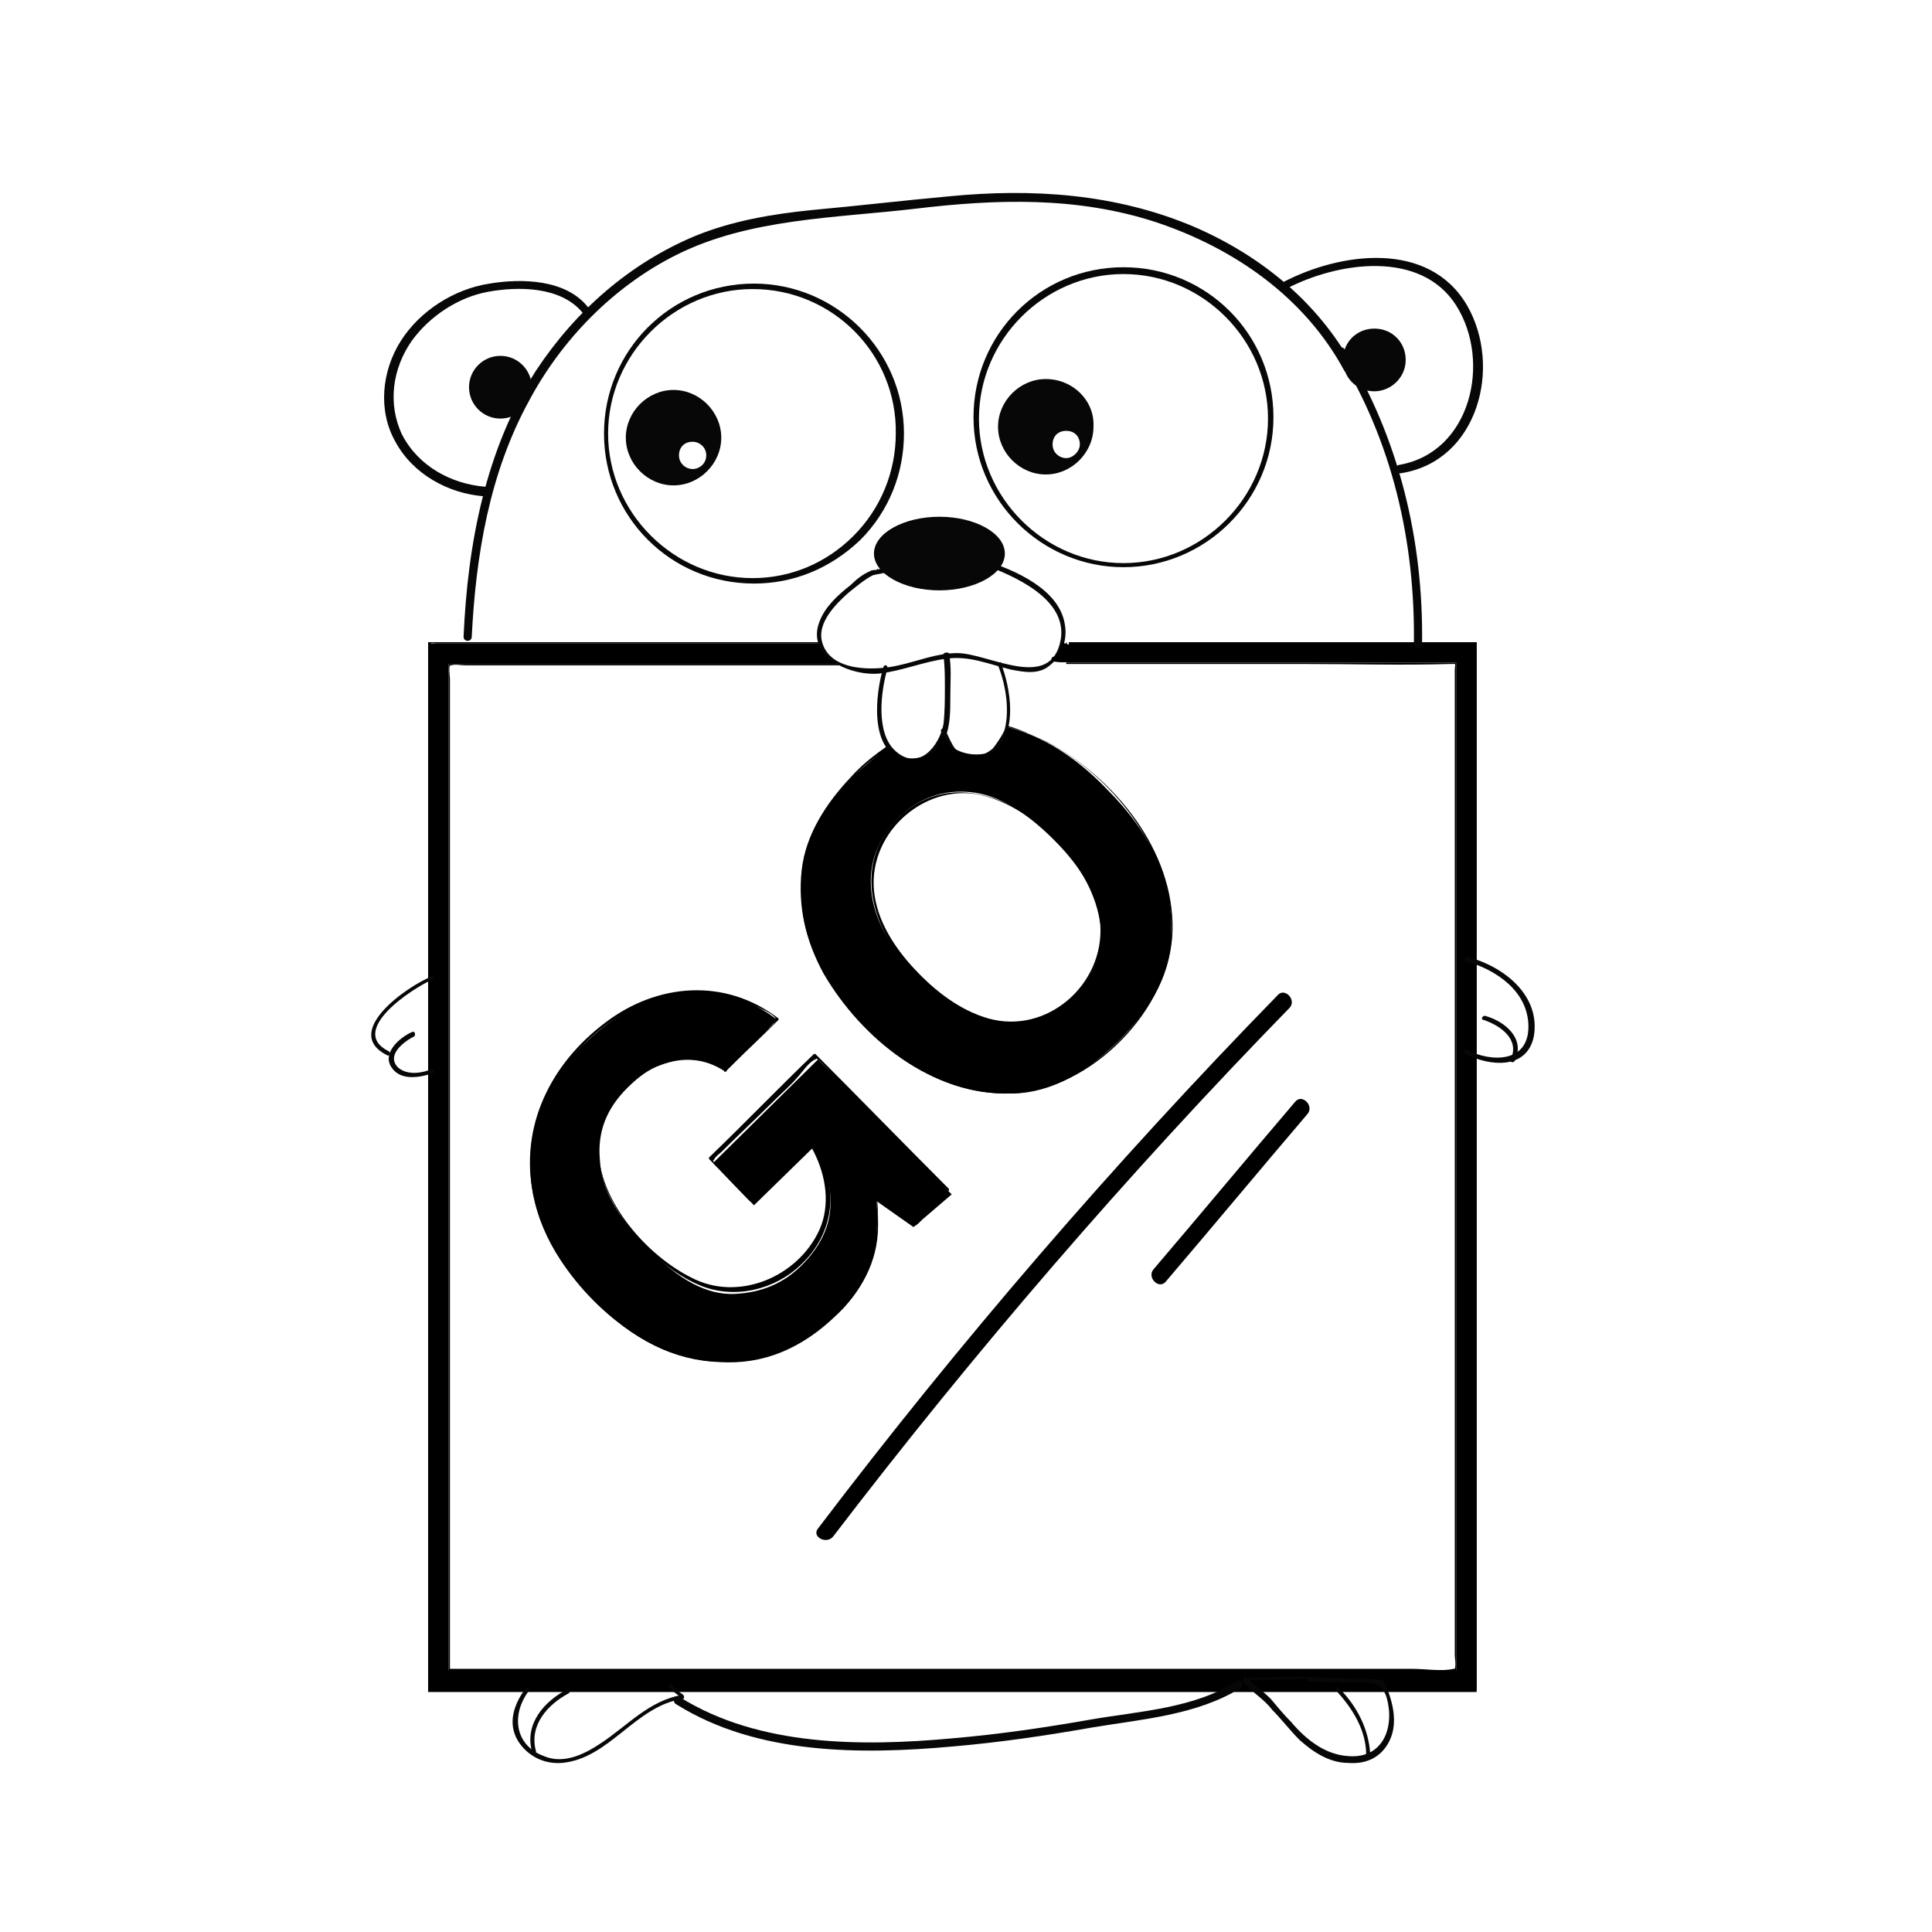 <?xml version="1.0" encoding="utf-8"?>
<!-- Generator: Adobe Illustrator 24.0.1, SVG Export Plug-In . SVG Version: 6.00 Build 0)  -->
<svg version="1.1" id="Layer_1" xmlns="http://www.w3.org/2000/svg" xmlns:xlink="http://www.w3.org/1999/xlink" x="0px" y="0px"
	 viewBox="0 0 141.7 141.7" style="enable-background:new 0 0 141.7 141.7;" xml:space="preserve">
<style type="text/css">
	.st0{fill:#070707;}
</style>
<g id="Layer_1_1_">
</g>
<g id="Layer_1_2_">
</g>
<g id="Layer_1_3_">
</g>
<g id="Layer_1_4_">
</g>
<g id="Layer_1_5_">
</g>
<g id="Layer_3">
</g>
<g id="Layer_3_1_">
</g>
<g id="Layer_1_6_">
</g>
<g id="Layer_1_7_">
</g>
<g id="Layer_1_8_">
</g>
<g id="Layer_1_9_">
</g>
<g id="Layer_1_10_">
</g>
<g id="Layer_1_11_">
</g>
<g id="Layer_1_12_">
</g>
<g id="Layer_1_13_">
</g>
<g id="Layer_1_14_">
</g>
<g id="Layer_1_15_">
</g>
<g id="Layer_1_16_">
</g>
<g id="Layer_1_17_">
</g>
<g id="Layer_1_18_">
</g>
<g id="Layer_1_19_">
</g>
<g id="Layer_1_20_">
</g>
<g id="Layer_2_1_">
</g>
<g id="Layer_1_21_">
</g>
<g id="Layer_1_22_">
</g>
<g id="Layer_1_23_">
</g>
<g id="Layer_1_24_">
</g>
<g id="Layer_1_25_">
</g>
<g id="Layer_1_26_">
</g>
<g id="Layer_2_2_">
	<g>
		<g>
			<g>
				<g>
					<path d="M53.2,78.6c-1.5-1-3.1-1.1-4.7-0.5c-0.9,0.3-1.7,0.9-2.5,1.7c-1.5,1.5-2.2,3.2-2,5.3c0.1,2.1,1.3,4.2,3.6,6.5
						c2.2,2.3,4.3,3.4,6.3,3.3c2-0.1,3.6-0.8,4.9-2.1c1.3-1.3,2-2.7,2.1-4.2c0.1-1.6-0.3-3-1.3-4.4l-4.3,4.2l-3-3.1l7.7-7.6l9.8,9.9
						L67,90l-2.7-1.9c0.1,1.6,0,2.9-0.2,3.8c-0.4,1.6-1.3,3.2-2.8,4.6c-2.5,2.4-5.3,3.6-8.5,3.4c-3.3-0.1-6.4-1.6-9.3-4.6
						c-3-3-4.5-6.2-4.6-9.6c-0.1-3.4,1.2-6.5,3.9-9.1c2.4-2.3,4.8-3.6,7.4-3.8c2.6-0.2,4.9,0.5,6.8,2L53.2,78.6z"/>
				</g>
				<g>
					<g>
						<path d="M53.3,78.5c-2.8-1.6-5.9-0.7-7.9,1.7c-1.7,2.1-1.9,4.9-0.8,7.3c1.3,2.8,3.9,5.6,6.8,6.8c2.5,1,5.4,0.3,7.3-1.5
							c2.6-2.4,2.9-6,0.9-8.9c0,0-0.1,0-0.1,0c-1.1,1.1-2.1,2.1-3.2,3.2c-0.1,0.1-1,1-1,1c-0.4,0-1.2-1.2-1.5-1.5
							c-0.3-0.3-1.4-1.1-1.5-1.5c0-0.1,0,0.1,0.1-0.1c0.1-0.2,0.4-0.4,0.5-0.5c1.3-1.3,2.6-2.5,3.9-3.8c0.6-0.6,1.2-1.1,1.7-1.7
							c0.3-0.3,0.8-1.1,1.3-1.3c0.2-0.1,0-0.1,0.3,0.1c0.4,0.4,0.8,0.8,1.2,1.3c2.5,2.5,5,5.1,7.5,7.6c0.1,0.1,0.8,0.6,0.8,0.8
							c0,0.1-1.4,1.3-1.6,1.5c-0.2,0.2-0.6,0.8-0.9,0.9c0,0-0.4-0.2-0.6-0.4c-0.7-0.5-1.4-1-2.1-1.5c0,0-0.1,0-0.1,0
							c0.2,2.8-0.3,5.2-2.1,7.5c-1.6,2-3.9,3.5-6.4,4.1c-5.4,1.2-10.4-1.8-13.7-5.9c-3.2-4-4.3-9.5-1.6-14.1c2.6-4.5,8-8,13.3-6.4
							c0.4,0.1,3.2,1.1,3.1,1.6c0,0.3-1,1-1.2,1.1c-0.9,0.8-1.7,1.7-2.6,2.5C53.1,78.6,53.1,78.7,53.3,78.5c1.2-1.2,2.5-2.4,3.8-3.7
							c0,0,0-0.1,0-0.1c-3.9-3-8.9-2.6-12.7,0.3c-4,3-6.3,7.6-5.3,12.6c1,4.8,5,9.3,9.4,11.3c4.4,1.9,9.3,1,12.7-2.3
							c1.9-1.8,3.2-4,3.2-6.7c0-0.3,0-1.9-0.1-1.9c0.2,0,0.7,0.5,0.9,0.6c0.6,0.4,1.1,0.8,1.7,1.2c0,0,0,0,0.1,0
							c0.8-0.8,1.7-1.7,2.6-2.5c0,0,0-0.1,0-0.1c-3.3-3.3-6.5-6.6-9.8-9.9c0,0-0.1,0-0.1,0c-2.6,2.5-5.1,5.1-7.7,7.6
							c0,0,0,0.1,0,0.1c1,1,2,2.1,3,3.1c0,0,0.1,0,0.1,0c1.1-1.1,2.2-2.2,3.3-3.3c0.2-0.2,0.5-0.5,0.7-0.7c0.4-0.3,0.3-0.1,0.6,0.4
							c0.9,1.8,1.2,3.9,0.4,5.7c-1.6,3.5-6,5.3-9.4,3.5c-3-1.5-6.1-4.9-6.7-8.3c-0.8-4.9,4.5-9.7,9.1-7
							C53.3,78.7,53.3,78.6,53.3,78.5z"/>
					</g>
				</g>
			</g>
			<g>
				<g>
					<path d="M81.2,57.9c-2.4-2.5-4.9-4-7.4-4.6c-0.3,0.7-0.8,1.4-1.3,2c-0.3,0.4-0.8,0.7-1.3,0.6c-0.1,0-0.2,0-0.4,0
						c-0.7,0-1.2-0.6-1.2-1.2c0,0,0-0.1,0-0.1c0,0,0-0.1-0.1-0.1c-0.2,0.7-0.6,1.4-1.1,2c-0.4,0.4-1,0.4-1.5,0.2
						c-0.8-0.4-1.5-1.1-1.8-1.8c-0.8,0.5-1.6,1.2-2.4,1.9c-2.6,2.6-4,5.3-3.9,8.1c-0.2,3.6,1.4,7,4.7,10.4c3.3,3.3,6.7,4.9,10.3,4.9
						c2.8,0.1,5.5-1.2,8.2-3.8c2.6-2.6,4-5.3,3.9-8.1C86,64.6,84.5,61.2,81.2,57.9z M78.7,73.1c-1.5,1.5-3.3,2.1-5.3,1.9
						c-2-0.2-4-1.4-6.1-3.5c-2.1-2.1-3.2-4.1-3.4-6.2c-0.2-2,0.5-3.8,2-5.3c1.5-1.5,3.3-2.1,5.3-1.9c2,0.2,4,1.4,6.1,3.5
						c2.1,2.1,3.2,4.1,3.4,6.1C80.9,69.8,80.3,71.6,78.7,73.1z"/>
				</g>
				<g>
					<g>
						<path d="M76.8,54.4c-1-0.5-2-0.9-3-1.2c0,0,0,0.1,0,0.1c0.5,0.1,1.1,0.3,1.7,0.5C81,56.1,86,62.1,85.9,68.2
							c-0.1,5.3-5,10.7-10.2,11.7c-5.7,1.1-11-2.7-14.2-7.1c-3.1-4.2-3.7-9.7-0.4-14.1c1.1-1.5,2.5-2.9,4.1-3.8c0,0,0-0.1-0.1-0.2
							c-1,0.7-1.9,1.4-2.7,2.3c-1.8,1.9-3.3,4.2-3.6,6.8c-0.3,2.7,0.3,5.2,1.6,7.6c2.8,4.8,8,9,13.8,8.8C80,80,85.9,74,86,68.2
							C86.1,62.4,81.8,57.1,76.8,54.4z"/>
					</g>
					<g>
						<path d="M80.8,67.8c-0.8-6.4-10-13.4-15.3-7.4c-2.3,2.6-1.9,6.1-0.1,8.9c1.9,2.9,5.2,5.9,8.9,5.8C78.1,75,81.1,71.5,80.8,67.8
							c0-0.1-0.1-0.1-0.1,0c0.3,4.4-3.9,8.1-8.2,6.9c-2.1-0.6-3.9-2-5.4-3.6c-1.5-1.6-2.8-3.6-3-5.8c-0.4-4.4,4-8.1,8.2-6.9
							c3.9,1.1,7.9,5.3,8.4,9.4C80.7,67.9,80.8,67.9,80.8,67.8z"/>
					</g>
				</g>
			</g>
		</g>
		<g>
			<g>
				<g>
					<path d="M78.4,47.1c0,0,0,0.1,0,0.1c0,0.5,0,0.9-0.2,1.4h28.6v73.9H32.9V48.7h28.6c-0.6-0.3-1.2-0.8-1.4-1.5H31.4v76.9h76.9
						V47.1H78.4z"/>
				</g>
				<g>
					<g>
						<path d="M108.3,47.1H78.4c0,0,0,0.1,0,0.1h28.8c0.2,0,0.8-0.1,1,0c0,0,0,0,0,0c0,0,0,0,0,0.1c0.1,0.3,0,0.8,0,1.1V124H32.6
							c-0.3,0-0.8,0.1-1,0c0,0,0,0,0,0c0,0,0,0,0-0.1c-0.1-0.3,0-0.8,0-1.1V47.6c0-0.6-0.1-0.4,0.5-0.4h28c0,0,0-0.1,0-0.1H31.4
							c0,0,0,0,0,0V124c0,0,0,0,0,0h76.9h0h0c0,0,0,0,0,0v0L108.3,47.1C108.4,47.1,108.3,47.1,108.3,47.1z"/>
					</g>
					<g>
						<path d="M106.8,48.6H78.2c0,0,0,0.1,0,0.1h17.6c3.5,0,7,0.1,10.5,0c0.6,0,0.4-0.1,0.4,0.5v72.2c0,0.2,0.1,0.7,0,1c0,0,0,0,0,0
							c0,0,0,0-0.1,0c-0.8,0.2-2.1,0-3,0H33V49.8c0-0.2-0.1-0.8,0-1c0,0,0,0,0,0c0,0,0,0,0.1,0c0.3-0.1,0.7,0,1,0h27.5
							c-0.1,0-0.1-0.1-0.2-0.1H32.9c0,0,0,0,0,0v73.9v0v0c0,0,0,0,0,0h0h73.9c0,0,0,0,0,0L106.8,48.6
							C106.8,48.6,106.8,48.6,106.8,48.6z"/>
					</g>
				</g>
			</g>
		</g>
		<g>
			<g>
				<path d="M93.7,73c-12,12.3-23.3,25.4-33.7,39.1c-0.5,0.6,0.6,1.2,1.1,0.6c10.4-13.6,21.6-26.6,33.5-38.8
					C95.1,73.3,94.2,72.4,93.7,73L93.7,73z"/>
			</g>
		</g>
		<g>
			<g>
				<path d="M95,80.8c-3.5,4.1-6.9,8.2-10.4,12.3c-0.5,0.6,0.4,1.5,0.9,0.9c3.5-4.1,6.9-8.2,10.4-12.3C96.4,81.1,95.5,80.2,95,80.8
					L95,80.8z"/>
			</g>
		</g>
	</g>
	<g>
		<g>
			<g>
				<g>
					<path class="st0" d="M99.2,26.8c-2.6-4.7-6.8-8.1-11.7-10.2c-5.7-2.4-11.8-2.8-17.9-2.2c-3.3,0.3-6.7,0.7-10,1
						c-3,0.3-5.9,0.8-8.6,1.9c-4.8,2-8.8,5.5-11.7,9.9c-3.7,5.8-5,12.7-5.3,19.5c0,0.4,0.6,0.4,0.6,0c0.3-6,1.3-12,4.2-17.3
						c2.4-4.5,6.2-8.4,10.8-10.7c5.4-2.7,11.7-2.7,17.6-3.4s11.8-0.9,17.6,1c5.7,1.9,10.9,5.5,13.8,10.9
						C98.8,27.5,99.4,27.2,99.2,26.8L99.2,26.8z"/>
				</g>
			</g>
		</g>
		<g>
			<g>
				<g>
					<path class="st0" d="M49.6,125c5.9,3.7,13.5,3.7,20.2,3.1c3.5-0.3,6.9-0.8,10.3-1.4c3.6-0.6,7.7-0.9,10.9-2.9
						c0.3-0.2,0-0.7-0.3-0.5c-3.1,2-7.1,2.2-10.6,2.8c-3.4,0.6-6.8,1.1-10.3,1.4c-6.6,0.6-14.1,0.6-19.9-3
						C49.6,124.2,49.2,124.8,49.6,125L49.6,125z"/>
				</g>
			</g>
		</g>
		<g>
			<g>
				<g>
					<path class="st0" d="M57.6,16.3c0.4,0,0.4-0.6,0-0.6S57.2,16.3,57.6,16.3L57.6,16.3z"/>
				</g>
			</g>
		</g>
		<g>
			<g>
				<g>
					<path class="st0" d="M35.6,35.7c-2.5-0.2-4.9-1.5-6.1-3.8c-1.1-2.3-0.7-4.9,0.7-6.9c1.3-1.8,3.4-3.2,5.6-3.6
						c2.2-0.4,5.3-0.4,6.9,1.5c0.2,0.3,0.7-0.1,0.4-0.4c-1.6-2-4.8-2.1-7.2-1.7c-2.6,0.4-5.1,2-6.5,4.2c-1.4,2.2-1.7,5.1-0.4,7.4
						c1.3,2.4,3.9,3.8,6.5,4C36,36.4,36,35.8,35.6,35.7L35.6,35.7z"/>
				</g>
			</g>
		</g>
		<g>
			<g>
				<g>
					<path class="st0" d="M94.3,21.2c3.8-2,9.9-2.9,12.5,1.2c2.6,4.1,1.1,10.8-4.2,11.7c-0.4,0.1-0.2,0.7,0.2,0.6
						c5.6-0.9,7.4-7.8,4.8-12.3c-2.8-4.8-9.3-3.9-13.5-1.7C93.7,20.9,94,21.4,94.3,21.2L94.3,21.2z"/>
				</g>
			</g>
		</g>
		<g>
			<g>
				<g>
					<path class="st0" d="M64.5,41.9c0,0,0.1-0.1,0.1-0.1c0.1-0.2,0.1-0.2,0-0.1c0,0-0.2,0.1-0.3,0.1c-0.1,0-0.4,0-0.5,0.1
						c-0.5,0.2-1,0.6-1.4,1c-0.9,0.7-1.9,1.6-2.3,2.7c-1,2.6,2.3,4,4.4,3.8c1.7-0.2,3.3-0.9,5-1.1c1.6-0.2,3,0.4,4.6,0.8
						c1,0.2,2.1,0.4,2.9-0.3c0.9-0.7,1.3-1.9,1.1-3c-0.4-2.6-3.7-4-5.9-4.7c-0.2-0.1-0.3,0.2-0.1,0.3c2.2,0.8,6.2,2.5,5.7,5.5
						c-0.7,3.9-5.3,1-7.6,1c-1.5,0-2.9,0.6-4.3,0.9c-1.7,0.4-5,0.5-5.6-1.7c-0.4-1.4,1-2.8,1.9-3.6c0.5-0.4,1.2-1,1.8-1.3
						c0.3-0.1,0.6-0.1,0.9-0.2c0.1,0,0.1-0.1,0.1-0.2c-0.1-0.2-0.4,0-0.5,0C64.2,41.6,64.3,41.9,64.5,41.9L64.5,41.9z"/>
				</g>
			</g>
		</g>
		<g>
			<g>
				<g>
					<path class="st0" d="M73.2,48.8c0.6,1.5,0.9,3.5,0.4,5c-0.4,1.1-1.7,2-2.9,1.6c-0.8-0.3-1-1.2-1.4-1.9c-0.1-0.2-0.3,0-0.3,0.1
						c0.3,0.7,0.6,1.5,1.3,1.9c0.8,0.4,1.9,0.2,2.6-0.4c1.8-1.4,1.2-4.7,0.5-6.5C73.5,48.5,73.2,48.6,73.2,48.8L73.2,48.8z"/>
				</g>
			</g>
		</g>
		<g>
			<g>
				<g>
					<path class="st0" d="M49.1,123.8c0.3,0.3,0.6,0.5,1,0.8c0-0.1,0-0.2,0-0.3c-2.5,0.4-4.1,2.3-6.1,3.6c-1.2,0.8-2.7,1.5-4.1,0.9
						c-2.2-0.8-2.4-3.1-1.1-4.8c0.1-0.2-0.1-0.3-0.3-0.1c-0.8,1.1-1.3,2.5-0.5,3.8c0.7,1.1,1.9,1.7,3.2,1.6c3.5-0.3,5.4-4.2,8.9-4.7
						c0.1,0,0.1-0.2,0-0.3c-0.3-0.2-0.6-0.5-0.9-0.8C49.1,123.5,48.9,123.7,49.1,123.8L49.1,123.8z"/>
				</g>
			</g>
		</g>
		<g>
			<g>
				<g>
					<path class="st0" d="M39.3,128.4c-0.5-1.9,0.9-3.4,2.4-4.2c0.2-0.1,0-0.4-0.1-0.3c-1.7,0.9-3.1,2.5-2.6,4.5
						C39.1,128.6,39.4,128.6,39.3,128.4L39.3,128.4z"/>
				</g>
			</g>
		</g>
		<g>
			<g>
				<g>
					<path class="st0" d="M96,123c-1.6,0-3.2,0-4.7,0.1c-0.1,0-0.2,0.2-0.1,0.3c0.6,0.7,1.5,1.2,2.1,2c0.7,0.7,1.3,1.5,2,2.2
						c1,0.9,2.2,1.7,3.6,1.7c1.3,0.1,2.4-0.4,3-1.6c0.7-1.4,0.2-3.1-0.4-4.4c0,0-0.1-0.1-0.1-0.1C99.5,123.1,97.8,123.1,96,123
						c-0.2,0-0.2,0.3,0,0.3c1,0.1,2.1,0.1,3.2,0.1c1.1,0,2.1-0.2,2.5,1.1c0.6,2.1-0.2,4.5-2.8,4.3c-1.7-0.1-3.1-1.2-4.2-2.5
						c-0.5-0.5-1-1.1-1.5-1.7c-0.6-0.6-1.3-1.1-1.9-1.7c0,0.1-0.1,0.2-0.1,0.3c1.6,0,3.2,0,4.7-0.1C96.2,123.3,96.2,123,96,123z"/>
				</g>
			</g>
		</g>
		<g>
			<g>
				<g>
					<path class="st0" d="M98,124c1.2,1.3,2.2,2.9,2.2,4.7c0,0.2,0.3,0.2,0.3,0c-0.1-1.9-1-3.6-2.3-4.9C98,123.6,97.8,123.8,98,124
						L98,124z"/>
				</g>
			</g>
		</g>
		<g>
			<g>
				<g>
					<path class="st0" d="M107.5,70.5c2.2,0.6,4.6,2.2,4.6,4.8c0,2.7-2.8,2.6-4.5,1.7c-0.2-0.1-0.3,0.2-0.1,0.3
						c1.7,0.9,4.5,1.2,5-1.3c0.5-3-2.2-5.1-4.8-5.8C107.4,70.1,107.4,70.4,107.5,70.5L107.5,70.5z"/>
				</g>
			</g>
		</g>
		<g>
			<g>
				<g>
					<path class="st0" d="M108.8,74.8c1.2,0.4,2.7,1.4,2,2.9c-0.1,0.2,0.2,0.3,0.3,0.1c0.8-1.6-0.7-2.9-2.2-3.3
						C108.7,74.5,108.6,74.8,108.8,74.8L108.8,74.8z"/>
				</g>
			</g>
		</g>
		<g>
			<path class="st0" d="M82.4,41.6c-6,0-11-4.9-11-11s4.9-11,11-11s11,4.9,11,11S88.4,41.6,82.4,41.6z M82.4,20.1
				c-5.8,0-10.6,4.8-10.6,10.6s4.8,10.6,10.6,10.6c5.8,0,10.6-4.8,10.6-10.6S88.2,20.1,82.4,20.1z"/>
		</g>
		<g>
			<path class="st0" d="M55.3,42.8C55.3,42.8,55.3,42.8,55.3,42.8c-6.1,0-11-4.9-11-11s4.9-11,11-11c6,0,11,4.9,11,11
				c0,2.9-1.1,5.7-3.2,7.8C60.9,41.7,58.2,42.8,55.3,42.8z M55.2,21.2c-5.8,0-10.6,4.8-10.6,10.6s4.8,10.6,10.6,10.6c0,0,0,0,0,0
				c2.8,0,5.4-1.1,7.4-3.1c2-2,3.1-4.7,3.1-7.5C65.8,26,61.1,21.2,55.2,21.2z"/>
		</g>
		<g>
			<path class="st0" d="M103.1,26.4c0-1.3-1-2.3-2.3-2.3c-1.3,0-2.3,1-2.3,2.3c0,1.3,1,2.3,2.3,2.3C102,28.7,103.1,27.7,103.1,26.4z
				"/>
		</g>
		<g>
			<circle class="st0" cx="36.7" cy="28.4" r="2.3"/>
		</g>
		<g>
			<path class="st0" d="M73.7,40.6c0-1.5-2.2-2.7-4.8-2.7s-4.8,1.2-4.8,2.7c0,1.5,2.2,2.7,4.8,2.7C71.5,43.3,73.7,42.1,73.7,40.6z"
				/>
		</g>
		<g>
			<path class="st0" d="M76.7,27.8c-1.9,0-3.5,1.6-3.5,3.5c0,1.9,1.6,3.5,3.5,3.5c1.9,0,3.5-1.6,3.5-3.5
				C80.3,29.4,78.7,27.8,76.7,27.8z M78.2,33.6c-0.5,0-1-0.4-1-1s0.4-1,1-1s1,0.4,1,1C79.2,33.1,78.7,33.6,78.2,33.6z"/>
		</g>
		<g>
			<path class="st0" d="M49.4,28.6c-1.9,0-3.5,1.6-3.5,3.5c0,1.9,1.6,3.5,3.5,3.5c1.9,0,3.5-1.6,3.5-3.5
				C52.9,30.2,51.3,28.6,49.4,28.6z M50.8,34.4c-0.5,0-1-0.4-1-1s0.4-1,1-1c0.5,0,1,0.4,1,1S51.3,34.4,50.8,34.4z"/>
		</g>
		<g>
			<g>
				<g>
					<path class="st0" d="M69.2,48.1c0.1,0.8,0.1,1.5,0.1,2.3c0,0.9,0,1.8-0.1,2.7c-0.3,1.6-1.8,3.5-3.5,2c-1.5-1.3-1.1-4.4-0.6-6.1
						c0-0.2-0.2-0.3-0.3-0.1c-0.6,2-1.1,6.2,1.6,6.9c1.3,0.4,2.4-0.3,2.9-1.6c0.4-1,0.4-2,0.4-3.1c0-1.1,0.1-2.2-0.1-3.2
						C69.4,47.8,69.1,47.9,69.2,48.1L69.2,48.1z"/>
				</g>
			</g>
		</g>
		<g>
			<g>
				<g>
					<path class="st0" d="M31.7,71.6c-1.8,0.7-6.7,4.1-3.3,5.8c0.2,0.1,0.3-0.2,0.1-0.3c-3-1.5,1.7-4.6,3.3-5.3
						C31.9,71.8,31.9,71.5,31.7,71.6L31.7,71.6z"/>
				</g>
			</g>
		</g>
		<g>
			<g>
				<g>
					<path class="st0" d="M30.2,75.7c-0.9,0.4-2.3,1.6-1.4,2.7c0.7,0.9,2.1,0.6,3,0.3c0.2-0.1,0-0.3-0.1-0.3
						c-0.7,0.3-1.8,0.5-2.5-0.1c-0.9-0.9,0.4-1.9,1.2-2.3C30.5,75.8,30.4,75.6,30.2,75.7L30.2,75.7z"/>
				</g>
			</g>
		</g>
		<g>
			<g>
				<g>
					<path class="st0" d="M98.1,25.9c4,6.4,5.7,13.8,5.6,21.3c0,0.4,0.6,0.4,0.6,0c0.1-7.6-1.7-15.1-5.7-21.6
						C98.4,25.3,97.9,25.6,98.1,25.9L98.1,25.9z"/>
				</g>
			</g>
		</g>
	</g>
	<g>
		<g>
			<g>
				<path d="M66,57.8c0.9-0.1,1.7-0.3,2.5-0.8c0.7-0.4,0.1-1.5-0.6-1.1c-0.6,0.3-1.2,0.6-1.9,0.6C65.2,56.6,65.2,57.9,66,57.8
					L66,57.8z"/>
			</g>
		</g>
	</g>
	<g>
		<g>
			<g>
				<path d="M64.4,55.8c0.1,0.2,0.1,0.4,0.3,0.5c0.4,0.3,1.3,0,1-0.6c0-0.1-0.1-0.2-0.1-0.3c-0.4,0.1-0.7,0.3-1.1,0.5
					c0.4,0.8,1.1,1.2,2.1,1.2c0-0.4,0-0.8,0-1.2c-0.2,0-0.4-0.1-0.6-0.2c-0.2,0.3-0.4,0.7-0.6,1c1.4,0.4,2.9,0.2,4.1-0.7
					c-0.2,0-0.4,0-0.6,0c0.4,0.2,0.8,0.3,1.2,0.5c0.1-0.4,0.3-0.7,0.5-1.1c-0.3-0.2-0.5-0.3-0.8-0.5c-0.3,0.2-0.6,0.5-1,0.7
					c1.3,1,2.9,1.3,4.4,0.7c0.7-0.3,0.4-1.5-0.3-1.2c-1.1,0.4-2.3,0.3-3.2-0.4c-0.5-0.4-1.4,0.1-1,0.7c0.4,0.6,0.8,0.9,1.5,1.1
					c0.6,0.2,1.1-0.8,0.5-1.1c-0.4-0.2-0.8-0.3-1.2-0.5c-0.2-0.1-0.4-0.1-0.6,0c-1,0.7-2,0.9-3.1,0.6c-0.6-0.2-1.1,0.6-0.6,1
					c0.5,0.4,0.9,0.6,1.5,0.5c0.8,0,0.8-1.2,0-1.2c-0.5,0-0.8-0.2-1-0.6c-0.3-0.6-1.4-0.2-1.1,0.5c0,0.1,0.1,0.2,0.1,0.3
					c0.3-0.2,0.7-0.4,1-0.6h0C65.3,54.7,64.1,55.1,64.4,55.8L64.4,55.8z"/>
			</g>
		</g>
	</g>
	<g>
		<g>
			<g>
				<path d="M69,54.4c0,0.1-0.1,0.3-0.1,0.4c0.1,0,0.2,0,0.3,0c0-0.2,0-0.4,0.2-0.6c-0.1,0-0.1,0-0.2,0c0,0,0,0.2,0,0.3
					c0,0.1,0.1,0.1,0.2,0.1c0.1,0,0.2-0.2,0.1-0.3c0-0.1-0.1-0.1-0.2,0c0,0,0,0,0,0c0,0-0.1,0.1-0.1,0.1c0,0.3,0.1,0.5,0.3,0.7
					c0.1,0.1,0.3,0,0.2-0.2c-0.1-0.1-0.1-0.3-0.2-0.4c-0.1,0.1-0.1,0.1-0.2,0.2c0.2,0.1,0.4,0.3,0.5,0.5c0.1,0.2,0.4,0,0.3-0.1
					c-0.1-0.1-0.2-0.2-0.4-0.3c-0.1,0-0.2,0.1-0.2,0.2c0.2,0.3,0.5,0.6,0.8,0.8c0.2,0.1,0.3-0.1,0.1-0.3c-0.3-0.2-0.5-0.4-0.7-0.7
					c0,0.1-0.1,0.1-0.2,0.2c0.1,0,0.2,0.1,0.2,0.2c0.1,0,0.2-0.1,0.3-0.1c-0.2-0.2-0.4-0.4-0.6-0.6c-0.1-0.1-0.3,0.1-0.2,0.2
					c0.1,0.1,0.1,0.3,0.2,0.4c0.1-0.1,0.2-0.1,0.2-0.2c-0.1-0.1-0.2-0.3-0.2-0.5c0,0,0,0.1-0.1,0.1c0,0,0,0,0,0c-0.1,0-0.1,0-0.2,0
					c0,0,0-0.1,0.1-0.1c0,0,0.1,0,0.1,0c0,0,0-0.2,0-0.3c0-0.1-0.1-0.1-0.1-0.1c-0.1,0-0.2,0-0.2,0c-0.1,0.2-0.2,0.5-0.2,0.8
					c0,0.2,0.3,0.2,0.3,0c0-0.1,0.1-0.3,0.1-0.4C69.4,54.3,69.1,54.2,69,54.4L69,54.4z"/>
			</g>
		</g>
	</g>
	<g>
		<g>
			<g>
				<path d="M78.7,47.7c-0.2-0.1-0.4-0.1-0.6-0.1c-0.2,0-0.2,0.3,0,0.3c0.2,0,0.3,0,0.5,0c0.2,0,0.2-0.3,0-0.3c-0.3,0-0.6,0-0.8,0
					c0,0.1,0,0.2,0,0.3c0.1,0,0.3-0.1,0.4-0.1c0.1,0,0.1-0.3,0-0.3c-0.1,0-0.2,0-0.2,0c0,0.1,0,0.2,0.1,0.3c0.1,0,0.2-0.1,0.3,0
					c0-0.1-0.1-0.1-0.1-0.2v0c0,0,0,0,0.1-0.1c0,0,0.1,0.1,0.1,0.1c0,0,0,0,0.1,0c0,0,0.1,0,0.1,0c0.1,0,0.1,0,0.2,0
					c0.1-0.1,0.1-0.3-0.1-0.3c-0.2,0-0.4,0-0.6,0c-0.2,0-0.2,0.3,0,0.3c0.1,0,0.3,0,0.4,0c0-0.1,0-0.2,0-0.3c-0.1,0-0.3,0-0.4,0
					c0,0.1,0,0.2,0,0.3c0.1,0,0.2,0,0.3,0c0.2,0,0.1-0.2,0-0.3c-0.2-0.1-0.7,0-0.7,0.3c0,0.2,0.3,0.2,0.3,0c0-0.1,0.2,0,0.3,0
					c0-0.1,0-0.2,0-0.3c-0.1,0-0.2,0-0.3,0c-0.2,0-0.1,0.3,0,0.3c0.1,0,0.3,0,0.4,0c0.2,0,0.2-0.3,0-0.3c-0.1,0-0.3,0-0.4,0
					c0,0.1,0,0.2,0,0.3c0.2,0,0.4,0,0.6,0c0-0.1,0-0.2-0.1-0.3c0,0-0.1,0-0.2,0c0,0-0.1,0-0.2,0c-0.1,0-0.2,0.1-0.1,0.2
					c0,0.2,0.3,0.3,0.4,0c0-0.1,0-0.2-0.1-0.2c-0.2,0-0.4,0-0.5,0.1c-0.1,0.1-0.1,0.3,0.1,0.3c0.1,0,0.2,0,0.2,0c0-0.1,0-0.2,0-0.3
					c-0.1,0-0.3,0.1-0.4,0.1c-0.1,0.1-0.1,0.3,0,0.3c0.3,0,0.6,0,0.8,0c0-0.1,0-0.2,0-0.3c-0.2,0-0.3,0-0.5,0c0,0.1,0,0.2,0,0.3
					c0.2,0,0.4,0,0.6,0.1C78.9,48,78.9,47.7,78.7,47.7L78.7,47.7z"/>
			</g>
		</g>
	</g>
	<g>
		<g>
			<g>
				<path d="M78.2,47.2c-0.1,0-0.2,0-0.2-0.1c-0.1,0-0.3,0.1-0.1,0.2c0.1,0.1-0.2,0.3-0.2,0.4c0,0.1,0,0.1,0,0.2c0,0,0,0.1,0.1,0.1
					c0.1,0,0.1,0,0.2,0c0,0,0.1-0.1,0.1-0.1v0c0-0.2-0.2-0.2-0.3-0.1c0,0.1-0.1,0.1-0.2,0.2c-0.1,0.1,0,0.2,0.1,0.2
					c0.4,0.1,0.7,0.1,1.1,0c0.2,0,0.1-0.3,0-0.3c-0.3,0-0.7,0-1,0c0,0.1,0,0.2,0,0.3c0.3-0.1,0.6-0.1,0.9-0.2c0.1,0,0.1-0.3,0-0.3
					c-0.3,0-0.6,0-0.9,0c-0.2,0-0.1,0.3,0,0.3c0.3,0,0.6,0,0.9-0.1c0.2,0,0.2-0.3,0-0.3c-0.3,0-0.5,0-0.7,0.1c-0.1,0-0.1,0.2,0,0.3
					c0.2,0,0.4,0.1,0.7,0.1c0-0.1,0-0.2,0-0.3c-0.3,0.1-0.6,0.1-1,0.1c0,0.1,0,0.2,0,0.3c0.3,0,0.7,0,1,0c0-0.1,0-0.2,0-0.3
					c-0.3,0-0.6,0.1-0.9,0.1c0,0.1,0,0.2,0.1,0.3c0.3,0,0.5,0,0.8,0c0-0.1,0-0.2,0-0.3c-0.2,0-0.4,0-0.6,0.1c-0.2,0-0.1,0.3,0,0.3
					c0.2,0,0.4,0,0.7,0c0.2,0,0.2-0.3,0-0.3c-0.3,0-0.6,0-0.9,0.1c-0.2,0-0.1,0.3,0,0.3c0.3,0,0.6,0,1,0c0-0.1,0-0.2,0-0.3
					c-0.2,0-0.4,0-0.6,0s-0.2,0.3,0,0.3c0.1,0,0.2,0,0.3,0c0-0.1,0-0.2,0-0.3c-0.5,0.1-0.9,0.1-1.4,0c0,0.1,0,0.2,0,0.3
					c0.2-0.1,0.4-0.2,0.6-0.3c0.1,0,0.1-0.2,0-0.3c-0.1,0-0.2,0-0.3,0c-0.1,0.1-0.1,0.2,0,0.3c0.1,0,0.2,0,0.4,0
					c0.2-0.1,0-0.3-0.1-0.3c0,0-0.1,0-0.1,0c0,0.1,0,0.2,0,0.3c0,0,0,0,0.1,0c0-0.1,0-0.2,0-0.3c-0.2,0.1-0.4,0.2-0.6,0.3
					c-0.1,0-0.1,0.2,0,0.3c0.5,0.1,1,0.1,1.5,0c0.2,0,0.1-0.3,0-0.3c-0.1,0-0.2,0-0.3,0c0,0.1,0,0.2,0,0.3c0.2,0,0.4,0,0.6,0
					s0.2-0.3,0-0.3c-0.3,0-0.6,0-1,0c0,0.1,0,0.2,0,0.3c0.3-0.1,0.5-0.1,0.8,0c0-0.1,0-0.2,0-0.3c-0.2,0-0.4,0-0.7,0
					c0,0.1,0,0.2,0,0.3c0.2,0,0.4-0.1,0.6-0.1c0.2,0,0.2-0.3,0-0.3c-0.3,0-0.6,0-0.9,0c-0.2,0-0.1,0.3,0.1,0.3
					c0.3,0,0.6-0.1,0.9-0.1c0.2,0,0.1-0.3,0-0.3c-0.3,0-0.7,0-1,0c-0.2,0-0.2,0.3,0,0.3c0.4,0,0.7,0,1.1-0.1c0.1,0,0.1-0.3,0-0.3
					c-0.2,0-0.4-0.1-0.7-0.1c0,0.1,0,0.2,0,0.3c0.2-0.1,0.4-0.1,0.6-0.1c0-0.1,0-0.2,0-0.3c-0.3,0-0.6,0-0.9,0.1c0,0.1,0,0.2,0,0.3
					c0.2,0,0.5,0,0.7,0c0-0.1,0-0.2,0-0.3c-0.3,0.1-0.6,0.1-0.9,0.2c-0.2,0-0.1,0.3,0,0.3c0.3,0,0.7,0,1,0c0-0.1,0-0.2,0-0.3
					c-0.3,0.1-0.6,0.1-0.9,0c0,0.1,0,0.1,0.1,0.2c0-0.1,0.1-0.1,0.2-0.2c-0.1,0-0.2,0-0.3-0.1v0c0,0,0-0.1,0.1-0.1c0,0,0,0,0,0
					c0,0,0.1,0.1,0.1,0.1c0-0.1,0.3-0.3,0.3-0.4c0-0.1,0-0.3-0.1-0.4c0,0.1-0.1,0.2-0.1,0.2c0.1,0,0.2,0,0.2,0.1
					C78.3,47.6,78.4,47.3,78.2,47.2L78.2,47.2z"/>
			</g>
		</g>
	</g>
</g>
</svg>
